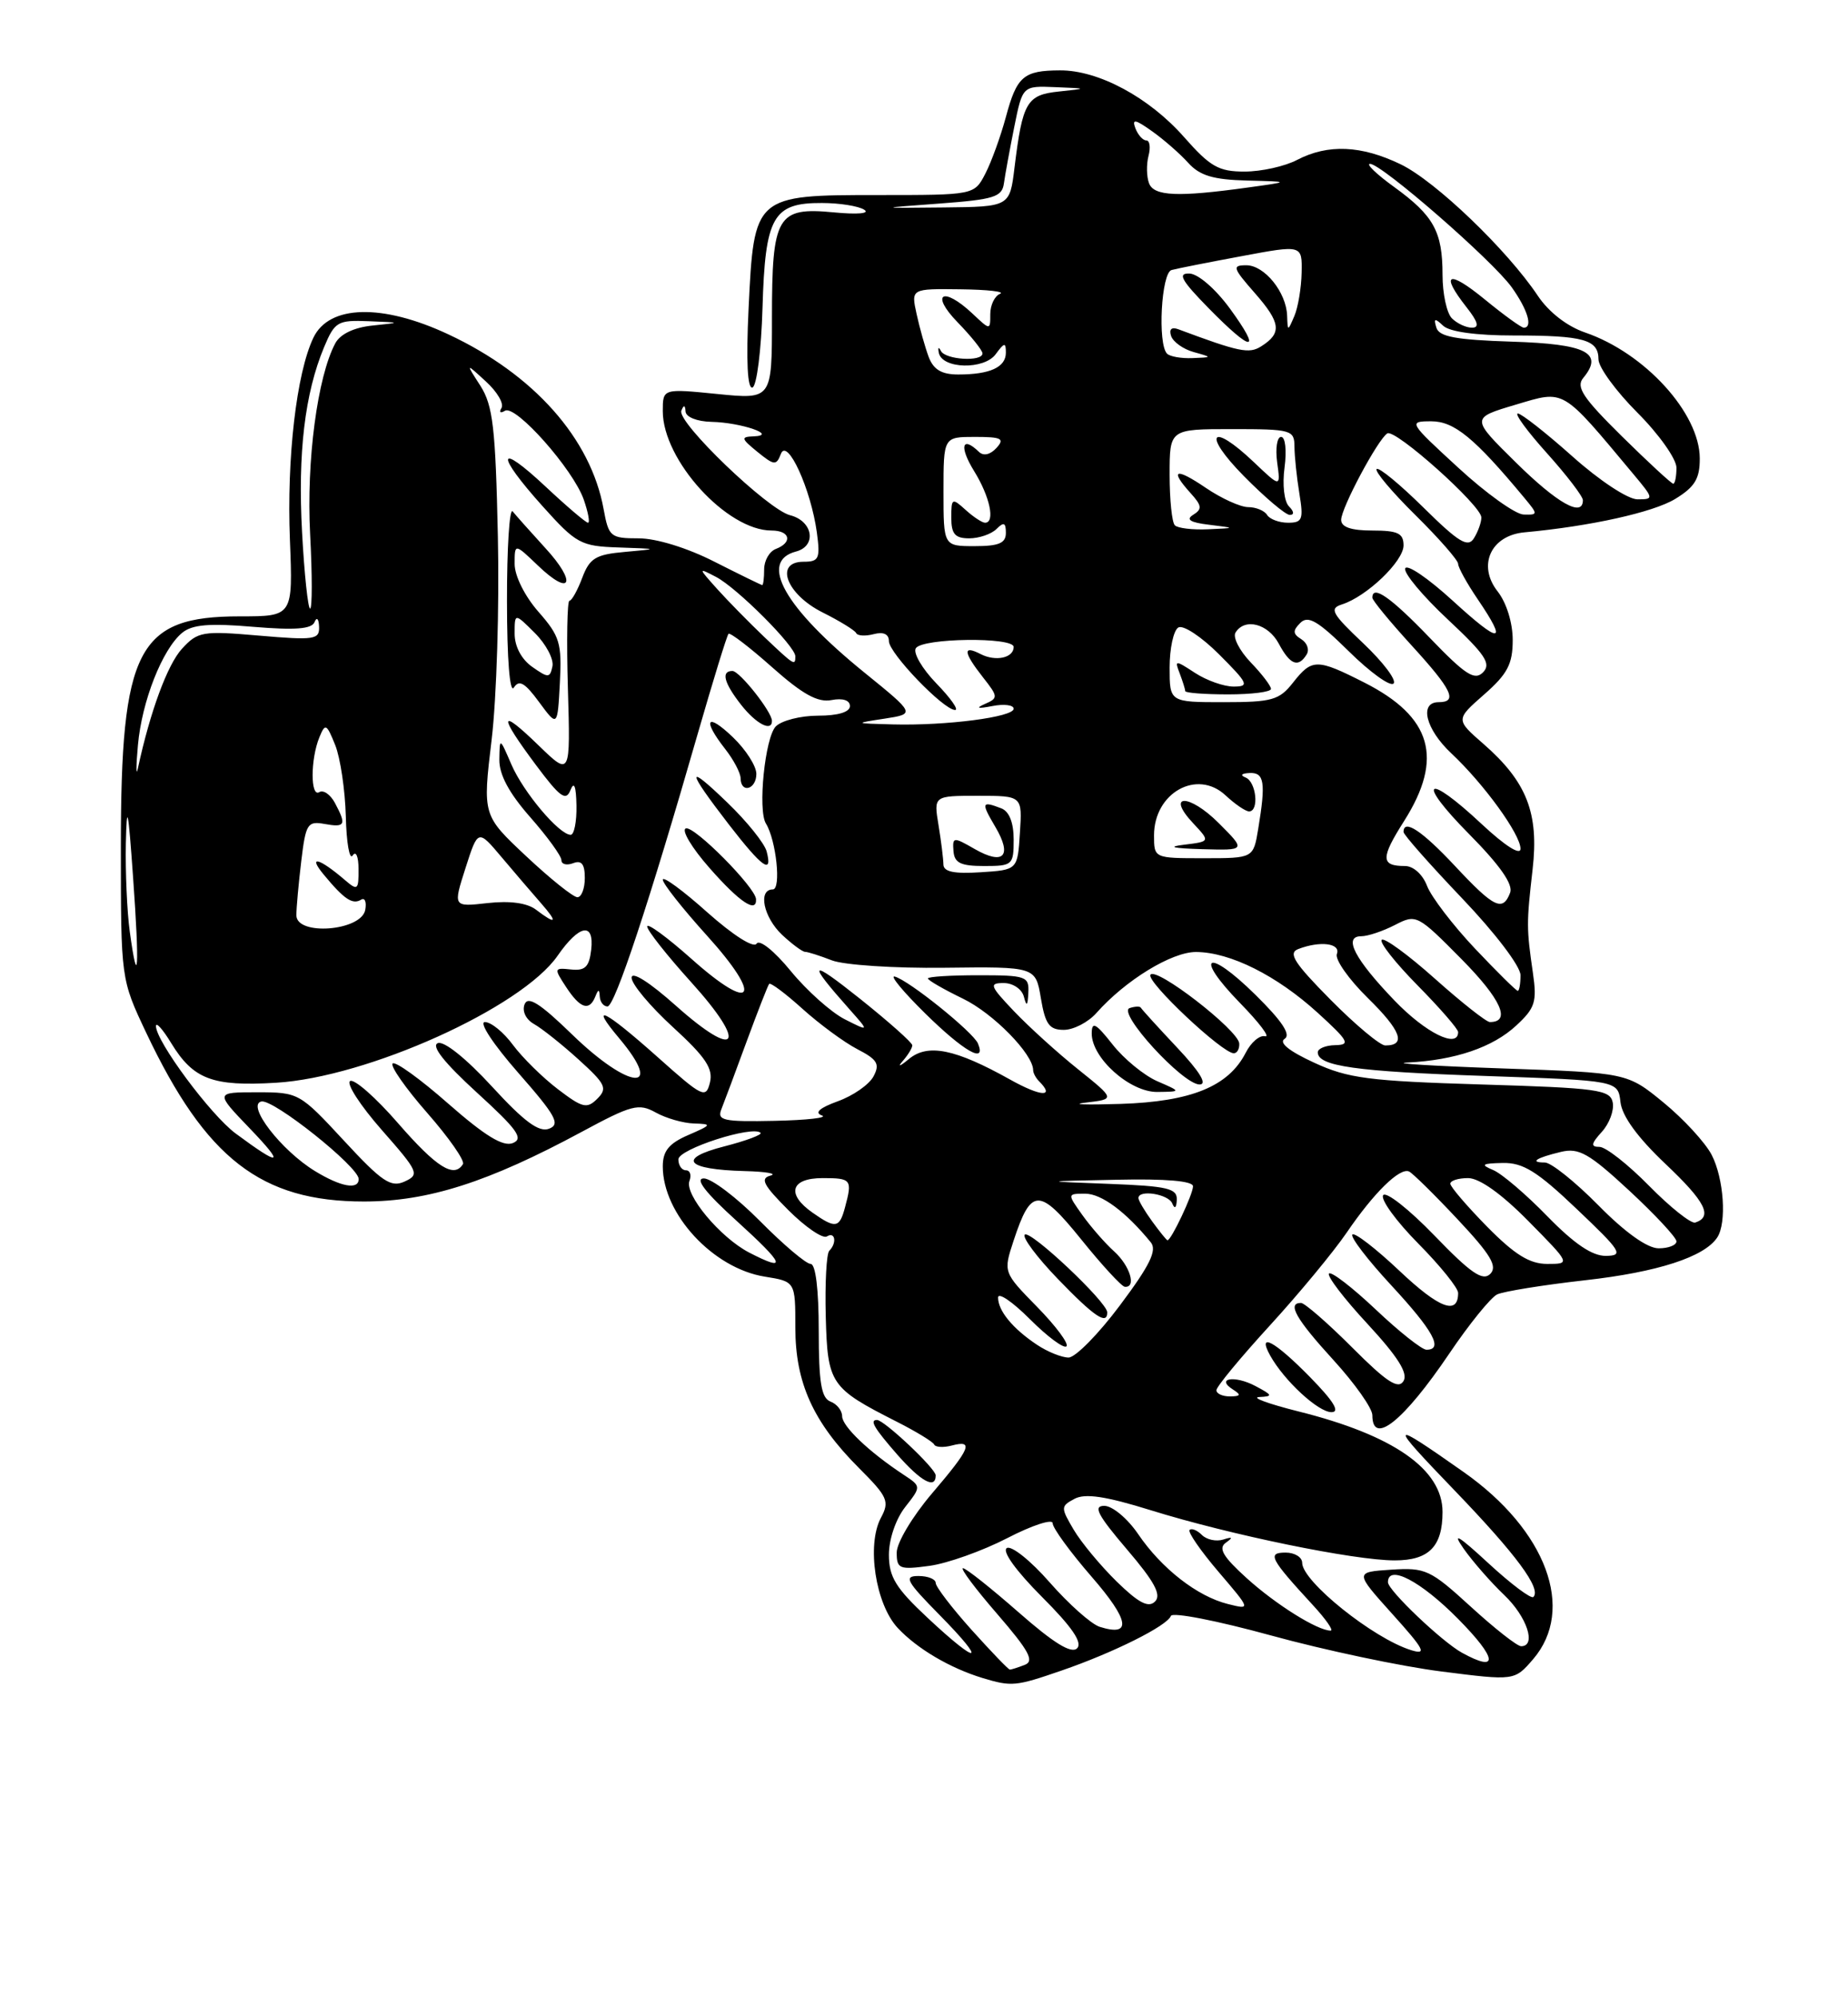 <?xml version="1.0" encoding="UTF-8" standalone="no"?>
<!DOCTYPE svg PUBLIC "-//W3C//DTD SVG 1.1//EN" "http://www.w3.org/Graphics/SVG/1.1/DTD/svg11.dtd" >
<svg xmlns="http://www.w3.org/2000/svg" xmlns:xlink="http://www.w3.org/1999/xlink" version="1.1" viewBox="0 0 237 256">
 <g >
 <path fill="currentColor"
d=" M 136.14 214.12 C 142.80 211.83 149.69 208.39 150.16 207.12 C 150.35 206.60 156.12 207.73 163.00 209.62 C 169.88 211.51 179.71 213.59 184.87 214.24 C 194.23 215.43 194.23 215.43 196.62 212.66 C 202.09 206.29 198.33 196.15 187.73 188.69 C 178.04 181.88 177.94 182.10 186.60 191.09 C 194.47 199.27 197.70 203.63 196.65 204.69 C 196.36 204.97 193.76 203.02 190.87 200.35 C 187.01 196.79 186.17 196.30 187.71 198.50 C 188.87 200.15 191.21 202.82 192.91 204.44 C 195.83 207.21 197.08 211.00 195.08 211.00 C 194.57 211.00 191.67 208.72 188.63 205.94 C 183.43 201.19 182.82 200.90 178.41 201.19 C 173.73 201.50 173.73 201.50 178.58 206.89 C 182.67 211.43 183.05 212.15 180.96 211.50 C 176.12 210.00 167.00 202.69 167.00 200.31 C 167.00 199.59 166.04 199.00 164.88 199.00 C 162.47 199.00 162.87 199.76 168.39 205.75 C 170.04 207.54 171.06 209.00 170.65 209.00 C 168.97 209.00 163.64 205.67 159.89 202.28 C 156.86 199.54 156.21 198.45 157.20 197.74 C 158.17 197.05 158.09 196.94 156.87 197.33 C 155.98 197.61 154.75 197.35 154.14 196.74 C 153.53 196.13 152.82 195.84 152.56 196.10 C 152.31 196.36 153.97 198.77 156.26 201.45 C 160.43 206.33 160.43 206.33 157.47 205.59 C 153.54 204.61 148.96 201.04 145.95 196.61 C 144.60 194.63 142.66 193.01 141.63 193.01 C 140.15 193.00 140.75 194.16 144.51 198.57 C 148.06 202.72 148.98 204.42 148.13 205.27 C 147.29 206.11 146.04 205.47 143.22 202.72 C 141.15 200.69 138.66 197.70 137.70 196.07 C 136.02 193.22 136.02 193.06 137.80 192.11 C 139.16 191.38 141.79 191.77 147.58 193.57 C 157.75 196.73 173.66 200.00 178.87 200.00 C 183.25 200.00 185.00 198.23 185.00 193.79 C 185.00 188.33 178.71 183.94 166.50 180.90 C 162.65 179.93 160.40 179.11 161.50 179.06 C 163.28 178.98 163.22 178.82 161.00 177.65 C 158.35 176.24 155.84 176.65 158.14 178.11 C 159.20 178.78 159.11 178.97 157.75 178.98 C 156.79 178.99 156.00 178.63 156.00 178.19 C 156.00 177.74 159.07 174.03 162.81 169.94 C 166.56 165.85 171.01 160.47 172.70 158.00 C 176.19 152.88 179.50 149.63 180.70 150.15 C 181.14 150.34 183.95 153.10 186.93 156.28 C 191.20 160.83 192.08 162.31 191.12 163.28 C 190.15 164.24 188.63 163.20 183.95 158.35 C 180.67 154.96 177.72 152.65 177.38 153.20 C 177.04 153.75 179.06 156.53 181.88 159.38 C 184.70 162.23 187.00 165.08 187.00 165.72 C 187.00 168.62 184.58 167.71 179.49 162.90 C 176.46 160.04 173.73 157.93 173.44 158.23 C 173.14 158.53 175.39 161.47 178.45 164.77 C 183.82 170.57 185.15 173.00 182.94 173.00 C 182.36 173.00 179.43 170.68 176.43 167.84 C 173.43 165.01 170.73 162.93 170.44 163.23 C 170.14 163.53 172.36 166.44 175.38 169.69 C 179.29 173.92 180.61 176.02 179.99 177.02 C 179.32 178.11 177.83 177.14 173.41 172.71 C 170.27 169.57 167.31 167.00 166.85 167.00 C 165.03 167.00 166.20 169.06 171.00 174.31 C 173.75 177.32 176.00 180.50 176.00 181.39 C 176.00 185.36 180.01 182.15 185.86 173.50 C 188.41 169.72 191.18 166.31 192.00 165.91 C 192.82 165.52 197.91 164.70 203.31 164.09 C 212.58 163.05 218.58 161.11 220.23 158.61 C 221.47 156.74 221.08 151.06 219.52 148.03 C 218.70 146.45 215.93 143.44 213.36 141.33 C 208.69 137.50 208.69 137.50 192.60 136.94 C 183.74 136.63 178.30 136.29 180.50 136.19 C 186.61 135.89 191.45 134.24 194.46 131.44 C 196.87 129.21 197.13 128.41 196.59 124.70 C 195.76 118.96 195.76 118.35 196.55 111.44 C 197.38 104.22 195.81 100.21 190.26 95.36 C 186.67 92.23 186.67 92.23 190.34 89.01 C 193.34 86.38 194.00 85.11 194.00 82.03 C 194.00 79.83 193.20 77.25 192.07 75.81 C 189.44 72.47 191.19 68.62 195.52 68.23 C 203.91 67.46 212.02 65.67 214.84 63.95 C 217.35 62.42 218.00 61.36 217.99 58.76 C 217.98 52.97 210.96 45.25 203.29 42.62 C 200.97 41.83 198.62 40.00 197.22 37.91 C 193.29 32.03 184.11 23.23 179.65 21.07 C 174.59 18.62 170.31 18.44 166.36 20.49 C 164.79 21.32 161.76 21.99 159.63 21.99 C 156.30 22.00 155.21 21.38 151.86 17.58 C 147.38 12.49 140.88 8.99 135.93 9.02 C 131.26 9.04 130.40 9.78 129.00 15.00 C 128.33 17.48 127.15 20.74 126.37 22.25 C 124.95 25.00 124.95 25.00 112.63 25.00 C 96.73 25.00 96.70 25.02 96.00 39.60 C 95.68 46.31 95.86 49.89 96.50 49.67 C 97.05 49.49 97.63 44.89 97.79 39.45 C 98.13 27.76 99.13 25.99 105.40 26.02 C 107.66 26.02 110.10 26.41 110.83 26.88 C 111.61 27.37 109.97 27.51 106.93 27.22 C 99.65 26.52 99.00 27.64 99.00 40.79 C 99.00 51.20 99.00 51.20 92.00 50.50 C 85.00 49.80 85.00 49.80 85.00 52.70 C 85.00 58.98 93.22 68.00 98.95 68.00 C 101.33 68.00 101.69 69.52 99.50 70.36 C 98.67 70.68 98.00 71.85 98.00 72.97 C 98.00 74.09 97.89 74.99 97.75 74.99 C 97.61 74.98 94.85 73.63 91.61 71.99 C 88.13 70.22 84.16 69.00 81.90 69.00 C 78.29 69.00 78.06 68.81 77.41 65.25 C 75.77 56.21 68.46 47.98 57.51 42.86 C 49.04 38.89 42.20 39.06 40.19 43.29 C 38.02 47.82 36.76 58.71 37.18 69.19 C 37.57 79.00 37.57 79.00 30.75 79.00 C 17.64 79.00 15.50 83.14 15.50 108.50 C 15.50 125.50 15.50 125.50 18.75 132.37 C 26.39 148.50 33.49 154.00 46.67 154.00 C 54.89 154.00 62.64 151.52 74.59 145.08 C 81.01 141.62 81.90 141.38 84.09 142.59 C 85.41 143.33 87.62 143.96 89.00 144.00 C 91.35 144.07 91.30 144.17 88.25 145.49 C 85.78 146.56 85.00 147.53 85.00 149.50 C 85.00 155.60 91.45 162.57 98.08 163.63 C 102.00 164.26 102.00 164.26 102.00 170.17 C 102.00 177.24 104.29 182.29 110.15 188.15 C 113.86 191.86 114.11 192.43 112.97 194.55 C 111.12 198.02 112.28 205.60 115.13 208.66 C 117.63 211.33 121.81 213.79 125.99 215.07 C 129.74 216.20 130.23 216.16 136.14 214.12 Z  M 168.00 176.50 C 163.47 171.88 161.18 170.65 162.90 173.75 C 164.69 176.96 169.06 181.00 170.75 181.00 C 171.90 181.00 171.04 179.60 168.00 176.50 Z  M 124.59 208.89 C 122.07 206.08 120.00 203.38 120.00 202.89 C 120.00 202.40 119.00 202.00 117.79 202.00 C 115.87 202.00 116.22 202.66 120.50 207.00 C 126.70 213.29 125.58 213.56 118.96 207.36 C 114.87 203.54 114.00 202.12 114.00 199.27 C 114.00 197.28 114.89 194.69 116.08 193.17 C 118.16 190.52 118.16 190.52 115.87 189.01 C 111.45 186.10 108.00 182.81 108.00 181.52 C 108.00 180.80 107.33 179.95 106.50 179.64 C 105.33 179.19 105.00 177.19 105.00 170.53 C 105.00 165.27 104.60 162.00 103.96 162.00 C 103.38 162.00 100.46 159.53 97.46 156.50 C 94.46 153.47 91.21 151.02 90.25 151.04 C 89.08 151.07 90.49 152.88 94.50 156.51 C 100.65 162.09 101.05 163.11 96.07 160.54 C 92.37 158.62 87.75 153.09 88.42 151.36 C 88.70 150.61 88.50 150.00 87.97 150.00 C 87.44 150.00 87.00 149.37 87.00 148.60 C 87.00 147.28 96.54 144.21 97.54 145.20 C 97.77 145.44 95.67 146.22 92.87 146.94 C 86.78 148.50 87.95 149.90 95.50 150.10 C 98.25 150.17 99.74 150.43 98.81 150.68 C 97.45 151.04 97.89 151.89 101.10 155.10 C 103.28 157.28 105.51 158.80 106.04 158.48 C 107.11 157.81 107.36 159.30 106.35 160.32 C 105.99 160.68 105.79 164.47 105.90 168.74 C 106.13 177.40 106.48 177.90 115.00 182.22 C 117.47 183.47 119.63 184.79 119.80 185.14 C 119.96 185.50 120.97 185.56 122.05 185.28 C 124.93 184.52 124.48 185.62 119.50 191.45 C 117.03 194.35 115.00 197.74 115.00 198.99 C 115.00 201.08 115.33 201.22 119.19 200.70 C 121.49 200.39 125.99 198.79 129.19 197.14 C 132.38 195.49 135.00 194.64 135.00 195.24 C 135.00 195.85 137.26 198.94 140.01 202.11 C 144.86 207.69 145.20 209.83 141.02 208.51 C 139.94 208.16 137.06 205.60 134.62 202.82 C 132.19 200.04 129.71 198.06 129.12 198.42 C 128.48 198.82 130.30 201.34 133.61 204.66 C 137.49 208.54 138.86 210.54 138.13 211.27 C 137.40 212.00 135.13 210.60 130.64 206.66 C 127.09 203.55 123.88 201.00 123.50 201.00 C 123.11 201.00 125.10 203.65 127.91 206.89 C 131.97 211.59 132.69 212.91 131.42 213.39 C 130.55 213.73 129.69 214.00 129.51 214.00 C 129.33 214.00 127.12 211.70 124.59 208.89 Z  M 120.00 189.10 C 120.00 188.23 113.39 182.00 112.47 182.00 C 111.48 182.00 112.11 183.05 115.10 186.47 C 118.13 189.91 120.00 190.92 120.00 189.10 Z  M 187.50 211.84 C 184.92 210.42 178.00 203.83 178.00 202.80 C 178.00 200.45 182.21 202.65 187.00 207.50 C 192.04 212.60 192.25 214.45 187.50 211.84 Z  M 132.97 172.35 C 129.88 170.29 128.00 168.01 128.00 166.31 C 128.00 165.59 129.84 166.84 132.08 169.08 C 134.33 171.33 136.44 172.89 136.77 172.56 C 137.10 172.23 135.41 169.96 133.02 167.52 C 128.66 163.07 128.66 163.07 129.99 159.02 C 132.24 152.20 133.27 152.18 138.67 158.87 C 141.33 162.17 143.84 164.89 144.25 164.93 C 145.78 165.07 144.93 162.25 142.89 160.40 C 141.73 159.36 139.90 157.26 138.82 155.75 C 136.86 153.00 136.86 153.00 139.19 153.00 C 141.26 153.00 144.39 155.32 147.59 159.24 C 148.41 160.25 147.48 162.17 143.65 167.28 C 140.89 170.98 137.91 174.00 137.04 174.00 C 136.16 174.00 134.33 173.26 132.97 172.35 Z  M 142.00 168.21 C 142.00 166.90 132.09 157.57 131.42 158.25 C 131.08 158.59 132.98 161.14 135.65 163.91 C 140.32 168.75 142.00 169.89 142.00 168.21 Z  M 190.71 157.22 C 188.12 154.58 186.00 152.11 186.00 151.72 C 186.00 151.32 187.03 151.00 188.28 151.00 C 189.73 151.00 192.57 153.02 196.00 156.50 C 201.43 162.00 201.43 162.00 198.43 162.00 C 196.17 162.00 194.26 160.82 190.71 157.22 Z  M 198.46 155.91 C 195.73 153.10 192.60 150.43 191.50 149.97 C 189.83 149.27 190.03 149.12 192.72 149.06 C 195.33 149.01 197.14 150.13 202.22 154.97 C 207.94 160.40 208.27 160.93 205.96 160.97 C 204.20 160.99 201.91 159.44 198.46 155.91 Z  M 205.00 154.50 C 202.01 151.47 198.92 149.00 198.12 149.00 C 196.09 149.00 197.00 148.40 200.19 147.64 C 202.48 147.09 203.78 147.82 208.94 152.60 C 212.27 155.69 215.00 158.62 215.00 159.11 C 215.00 159.60 213.97 160.00 212.72 160.00 C 211.27 160.00 208.43 157.98 205.00 154.50 Z  M 147.75 156.53 C 146.79 155.21 146.00 153.87 146.00 153.56 C 146.00 152.43 149.85 153.04 150.34 154.25 C 150.65 155.01 150.87 154.83 150.92 153.79 C 150.99 152.32 149.75 152.03 142.25 151.74 C 133.50 151.41 133.50 151.41 143.25 151.21 C 149.52 151.07 153.00 151.37 153.00 152.05 C 153.00 153.07 150.18 159.03 149.72 158.97 C 149.60 158.95 148.71 157.85 147.75 156.53 Z  M 104.22 155.44 C 100.80 153.05 101.39 151.00 105.50 151.00 C 109.19 151.00 109.33 151.18 108.37 154.75 C 107.66 157.42 107.16 157.50 104.22 155.44 Z  M 211.51 152.01 C 208.80 149.25 205.93 147.00 205.13 147.00 C 203.98 147.00 204.04 146.61 205.43 145.07 C 206.39 144.02 207.02 142.33 206.83 141.32 C 206.51 139.67 204.93 139.45 189.99 139.00 C 175.54 138.56 172.88 138.22 168.52 136.20 C 165.32 134.73 163.97 133.64 164.75 133.15 C 165.59 132.63 164.43 130.88 161.01 127.51 C 154.80 121.39 153.01 122.39 159.06 128.59 C 161.50 131.09 162.94 132.99 162.25 132.82 C 161.56 132.64 160.43 133.60 159.75 134.95 C 157.54 139.25 152.77 141.20 143.71 141.49 C 139.20 141.63 137.19 141.56 139.27 141.32 C 143.03 140.88 143.03 140.88 138.27 137.06 C 135.64 134.96 131.95 131.61 130.05 129.62 C 126.94 126.35 126.81 126.00 128.73 126.00 C 129.91 126.00 131.06 126.78 131.31 127.75 C 131.65 129.07 131.80 128.94 131.88 127.25 C 131.99 125.14 131.61 125.00 125.50 125.00 C 121.92 125.00 119.00 125.18 119.00 125.41 C 119.00 125.64 121.02 126.80 123.49 128.00 C 127.37 129.87 132.49 135.09 132.50 137.17 C 132.50 137.53 132.84 138.17 133.25 138.58 C 135.35 140.68 133.50 140.58 129.56 138.38 C 122.51 134.44 118.99 133.72 116.56 135.74 C 115.43 136.68 115.06 136.81 115.75 136.02 C 116.44 135.24 117.00 134.32 117.00 133.98 C 117.00 133.64 113.96 130.94 110.25 127.98 C 103.77 122.82 103.44 123.17 108.95 129.37 C 111.50 132.24 111.50 132.24 108.33 130.64 C 106.59 129.75 103.48 126.98 101.42 124.47 C 99.31 121.89 97.40 120.36 97.03 120.95 C 96.66 121.56 94.02 119.88 90.69 116.92 C 87.56 114.12 85.00 112.25 85.00 112.75 C 85.00 113.25 87.54 116.46 90.64 119.89 C 97.94 127.95 96.63 129.99 88.70 122.92 C 85.56 120.13 83.00 118.25 83.00 118.75 C 83.00 119.25 85.54 122.46 88.64 125.89 C 95.94 133.95 94.63 135.99 86.70 128.92 C 83.29 125.88 81.00 124.43 81.00 125.32 C 81.00 126.13 83.38 128.98 86.30 131.65 C 90.49 135.48 91.48 136.97 91.05 138.74 C 90.53 140.85 90.12 140.65 84.34 135.49 C 77.49 129.39 75.47 128.40 79.41 133.08 C 85.30 140.08 80.74 139.73 73.40 132.62 C 69.23 128.57 67.70 127.61 67.27 128.74 C 66.94 129.61 67.45 130.67 68.48 131.25 C 69.47 131.80 72.04 133.84 74.19 135.79 C 77.66 138.93 77.94 139.49 76.61 140.82 C 75.28 142.15 74.71 142.02 71.54 139.60 C 69.57 138.10 66.99 135.55 65.79 133.94 C 64.60 132.32 62.98 131.00 62.19 131.00 C 61.38 131.00 63.25 133.84 66.46 137.50 C 71.28 142.99 71.90 144.10 70.42 144.67 C 69.12 145.17 67.23 143.77 63.09 139.26 C 59.80 135.68 56.94 133.39 56.15 133.70 C 55.26 134.05 56.97 136.21 61.15 140.03 C 66.36 144.78 67.19 145.94 65.77 146.51 C 64.52 147.01 62.20 145.59 57.49 141.46 C 53.90 138.30 50.68 135.98 50.35 136.31 C 50.03 136.64 52.03 139.50 54.81 142.67 C 57.58 145.83 59.64 148.78 59.37 149.21 C 58.23 151.05 55.99 149.64 51.07 143.99 C 48.20 140.68 45.42 138.24 44.90 138.56 C 44.38 138.88 46.21 141.70 48.95 144.82 C 53.68 150.19 53.84 150.55 51.89 151.44 C 50.13 152.24 48.99 151.48 44.10 146.19 C 38.44 140.08 38.30 140.00 32.98 140.00 C 27.58 140.00 27.58 140.00 32.04 144.64 C 36.60 149.39 36.04 149.59 30.23 145.29 C 27.00 142.90 20.00 133.47 20.00 131.51 C 20.01 130.96 20.88 131.93 21.95 133.69 C 24.79 138.34 27.24 139.27 35.38 138.78 C 47.10 138.09 66.88 129.17 71.51 122.50 C 74.29 118.49 76.23 118.15 75.82 121.73 C 75.56 123.94 75.04 124.45 73.23 124.26 C 71.04 124.03 71.02 124.10 72.60 126.51 C 74.40 129.26 75.57 129.65 76.34 127.75 C 76.74 126.75 76.86 126.75 76.92 127.75 C 76.96 128.44 77.41 129.00 77.91 129.00 C 78.85 129.00 83.28 115.62 89.49 94.02 C 91.46 87.19 93.23 81.43 93.43 81.24 C 93.63 81.04 96.15 82.97 99.03 85.53 C 102.93 88.99 104.87 90.07 106.64 89.73 C 108.08 89.45 109.00 89.75 109.00 90.50 C 109.00 91.27 107.47 91.73 104.92 91.73 C 102.68 91.73 100.24 92.35 99.49 93.11 C 98.11 94.53 97.16 103.84 98.23 105.56 C 99.55 107.70 100.21 114.00 99.11 114.00 C 97.17 114.00 97.91 117.57 100.31 119.83 C 101.59 121.02 102.91 122.00 103.25 122.00 C 103.59 122.00 105.14 122.49 106.68 123.09 C 108.23 123.69 114.74 124.12 121.15 124.04 C 132.81 123.90 132.81 123.90 133.49 127.95 C 134.05 131.29 134.57 132.00 136.43 132.00 C 137.67 132.00 139.55 131.03 140.60 129.85 C 144.34 125.63 150.28 122.00 153.40 122.02 C 157.78 122.05 163.75 125.04 169.00 129.82 C 172.96 133.43 173.23 133.92 171.25 133.96 C 170.01 133.98 169.00 134.40 169.00 134.88 C 169.00 136.65 173.84 137.34 190.50 137.91 C 207.50 138.50 207.50 138.50 207.82 141.26 C 208.02 143.06 210.03 145.81 213.59 149.18 C 218.72 154.03 219.69 155.94 217.41 156.70 C 216.88 156.87 214.22 154.76 211.51 152.01 Z  M 148.41 138.58 C 146.72 137.84 144.13 135.72 142.68 133.87 C 140.53 131.14 140.02 130.87 140.01 132.45 C 139.99 135.61 144.92 140.01 148.44 139.96 C 151.50 139.92 151.50 139.92 148.41 138.58 Z  M 150.96 134.27 C 148.51 131.67 146.42 129.37 146.31 129.16 C 146.21 128.96 145.56 128.98 144.87 129.21 C 143.23 129.76 151.69 139.00 153.84 139.00 C 154.87 139.00 153.88 137.37 150.96 134.27 Z  M 125.42 133.75 C 124.81 132.29 116.56 125.65 114.75 125.17 C 114.06 124.98 115.83 127.12 118.68 129.92 C 123.62 134.77 126.53 136.43 125.42 133.75 Z  M 158.93 133.75 C 158.82 132.03 148.22 123.84 147.54 124.94 C 146.99 125.82 156.75 135.00 158.23 135.00 C 158.65 135.00 158.97 134.44 158.93 133.75 Z  M 96.96 115.25 C 96.88 113.73 89.03 105.82 87.96 106.18 C 87.35 106.38 88.72 108.68 91.01 111.27 C 94.84 115.63 97.06 117.11 96.96 115.25 Z  M 98.32 109.13 C 98.05 108.10 95.79 105.28 93.29 102.88 C 87.93 97.71 88.00 98.58 93.50 105.71 C 97.75 111.20 99.12 112.18 98.32 109.13 Z  M 97.00 99.19 C 97.00 98.19 95.65 96.08 94.00 94.50 C 90.63 91.27 90.02 92.19 93.00 96.00 C 94.08 97.38 94.97 99.06 94.98 99.75 C 95.01 101.75 97.00 101.19 97.00 99.19 Z  M 99.00 92.40 C 99.00 91.24 94.85 86.00 93.93 86.00 C 92.44 86.00 92.84 87.53 95.07 90.37 C 96.98 92.79 99.00 93.84 99.00 92.40 Z  M 40.41 150.11 C 36.06 147.46 31.55 141.61 33.52 141.18 C 35.06 140.84 46.00 149.56 46.00 151.12 C 46.00 152.54 43.72 152.13 40.41 150.11 Z  M 92.52 142.16 C 92.88 141.25 94.34 137.35 95.75 133.50 C 97.17 129.65 98.47 126.32 98.64 126.11 C 98.81 125.90 100.73 127.33 102.91 129.30 C 105.10 131.27 108.26 133.60 109.96 134.48 C 112.53 135.81 112.87 136.38 112.02 137.97 C 111.46 139.02 109.40 140.45 107.45 141.15 C 105.11 142.00 104.41 142.62 105.40 142.97 C 106.23 143.26 103.52 143.57 99.38 143.66 C 92.74 143.80 91.93 143.62 92.52 142.16 Z  M 170.64 128.14 C 165.96 123.41 165.16 122.15 166.50 121.64 C 169.31 120.56 171.97 120.90 171.45 122.27 C 171.18 122.97 172.97 125.52 175.44 127.94 C 179.69 132.11 180.38 134.00 177.66 134.00 C 176.99 134.00 173.83 131.36 170.64 128.14 Z  M 178.85 128.25 C 173.73 122.93 172.21 120.00 174.58 120.00 C 175.42 120.00 177.35 119.35 178.89 118.56 C 181.63 117.14 181.78 117.22 187.46 122.96 C 192.51 128.07 193.83 131.00 191.07 131.00 C 190.62 131.00 187.45 128.50 184.02 125.44 C 180.59 122.38 177.52 120.14 177.20 120.46 C 176.88 120.79 178.95 123.41 181.81 126.31 C 184.66 129.20 187.00 131.89 187.00 132.28 C 187.00 134.45 182.84 132.40 178.85 128.25 Z  M 189.14 121.56 C 186.31 118.56 183.56 114.96 183.02 113.56 C 182.46 112.08 181.26 111.00 180.19 111.00 C 177.06 111.00 177.04 110.00 180.08 105.22 C 185.17 97.18 183.64 91.88 174.96 87.48 C 168.88 84.40 168.26 84.40 165.82 87.50 C 164.06 89.74 163.13 90.00 156.93 90.00 C 150.00 90.00 150.00 90.00 150.00 85.56 C 150.00 83.12 150.50 80.81 151.11 80.43 C 151.72 80.05 154.07 81.60 156.34 83.87 C 160.09 87.62 160.26 88.00 158.20 88.00 C 156.95 88.00 154.73 87.21 153.26 86.25 C 150.70 84.58 150.62 84.58 151.30 86.33 C 151.68 87.34 152.00 88.35 152.00 88.58 C 152.00 88.81 154.47 89.00 157.50 89.00 C 160.53 89.00 163.00 88.69 163.00 88.30 C 163.00 87.92 161.83 86.38 160.39 84.89 C 158.96 83.39 158.08 81.68 158.45 81.08 C 159.63 79.16 162.62 79.93 164.00 82.50 C 165.45 85.22 166.50 85.62 167.57 83.89 C 167.95 83.28 167.64 82.40 166.89 81.93 C 165.79 81.25 165.77 80.83 166.76 79.84 C 167.76 78.84 169.01 79.57 172.98 83.48 C 175.72 86.18 178.30 88.04 178.72 87.61 C 179.14 87.19 177.39 84.88 174.84 82.46 C 170.79 78.63 170.44 78.00 172.10 77.47 C 175.28 76.46 180.00 71.94 180.00 69.91 C 180.00 68.35 179.27 68.00 176.00 68.00 C 173.27 68.00 172.00 67.56 172.00 66.63 C 172.00 65.11 176.71 56.30 177.92 55.55 C 178.93 54.92 190.00 64.82 189.98 66.33 C 189.98 66.97 189.54 68.17 189.02 69.00 C 188.25 70.23 187.06 69.50 182.56 65.06 C 179.53 62.07 176.82 59.84 176.55 60.12 C 176.27 60.39 178.51 63.05 181.52 66.02 C 184.54 69.00 187.00 71.81 187.00 72.27 C 187.00 72.73 188.12 74.76 189.50 76.79 C 193.43 82.57 192.47 82.63 186.29 76.98 C 183.15 74.11 180.42 72.25 180.21 72.86 C 180.01 73.46 182.47 76.40 185.68 79.40 C 190.49 83.90 191.27 85.07 190.20 86.17 C 189.12 87.27 187.94 86.51 183.36 81.75 C 178.37 76.56 176.00 74.90 176.00 76.61 C 176.00 76.95 178.25 79.68 181.00 82.69 C 186.24 88.42 186.99 90.00 184.50 90.00 C 181.97 90.00 182.83 93.47 186.13 96.56 C 190.32 100.49 195.00 106.95 195.00 108.79 C 195.00 109.68 193.02 108.42 190.04 105.64 C 182.84 98.90 181.52 99.95 188.42 106.92 C 192.36 110.90 194.08 113.36 193.67 114.42 C 192.72 116.90 191.61 116.36 186.60 111.00 C 182.36 106.47 180.00 104.91 180.00 106.64 C 180.00 106.99 183.38 110.81 187.50 115.13 C 191.74 119.57 195.00 123.85 195.00 124.99 C 195.00 126.10 194.84 127.00 194.65 127.00 C 194.45 127.00 191.97 124.55 189.14 121.56 Z  M 16.64 119.39 C 16.29 116.82 16.07 111.75 16.14 108.11 C 16.26 102.75 16.44 103.57 17.07 112.49 C 17.90 124.09 17.71 127.19 16.64 119.39 Z  M 38.01 117.31 C 38.01 116.31 38.30 113.18 38.64 110.34 C 39.21 105.58 39.44 105.21 41.63 105.61 C 44.28 106.09 44.46 105.73 42.95 102.91 C 42.37 101.83 41.47 101.21 40.95 101.53 C 39.80 102.24 39.81 97.30 40.96 94.50 C 41.71 92.66 41.88 92.74 42.99 95.50 C 43.65 97.15 44.26 101.27 44.35 104.65 C 44.43 108.04 44.83 110.29 45.23 109.65 C 45.65 109.01 45.98 109.78 45.98 111.40 C 46.00 114.08 45.86 114.19 44.25 112.81 C 40.94 109.97 39.42 109.56 41.50 112.08 C 44.12 115.25 45.21 115.99 46.30 115.32 C 46.79 115.01 47.03 115.60 46.84 116.63 C 46.32 119.34 38.00 119.98 38.01 117.31 Z  M 68.73 116.59 C 67.59 115.73 65.39 115.43 62.53 115.75 C 58.10 116.25 58.10 116.25 59.70 111.26 C 61.30 106.27 61.30 106.27 64.34 109.88 C 66.02 111.87 68.28 114.51 69.37 115.75 C 71.59 118.28 71.36 118.59 68.73 116.59 Z  M 67.49 109.75 C 61.89 104.50 61.89 104.50 63.05 94.81 C 63.69 89.48 64.05 77.76 63.85 68.76 C 63.55 54.81 63.22 51.98 61.61 49.45 C 59.71 46.50 59.71 46.50 62.32 48.90 C 63.76 50.21 64.66 51.74 64.31 52.30 C 63.97 52.85 64.17 53.01 64.76 52.65 C 66.11 51.81 73.51 60.15 74.87 64.05 C 75.43 65.67 75.68 67.00 75.41 67.00 C 75.14 67.00 72.68 64.91 69.96 62.36 C 63.73 56.53 63.50 58.11 69.59 64.89 C 73.91 69.70 74.49 70.01 79.34 70.17 C 84.50 70.35 84.50 70.35 80.14 70.74 C 76.39 71.07 75.62 71.54 74.67 74.06 C 74.06 75.68 73.32 77.00 73.03 77.00 C 72.74 77.00 72.65 82.06 72.83 88.25 C 73.16 99.50 73.16 99.50 69.08 95.55 C 64.00 90.62 63.87 91.54 68.73 98.05 C 71.82 102.19 72.58 102.74 73.16 101.27 C 73.63 100.09 73.88 100.75 73.93 103.25 C 73.97 105.31 73.63 107.00 73.19 107.00 C 71.72 107.00 67.14 101.57 65.59 98.00 C 64.08 94.50 64.08 94.50 64.04 97.35 C 64.01 99.28 65.28 101.65 68.00 104.74 C 70.20 107.24 72.00 109.72 72.00 110.25 C 72.00 110.78 72.67 110.95 73.50 110.64 C 74.58 110.22 75.00 110.75 75.00 112.53 C 75.00 113.89 74.57 115.00 74.05 115.00 C 73.52 115.00 70.57 112.64 67.49 109.75 Z  M 69.05 78.41 C 67.29 76.40 66.00 73.81 66.00 72.28 C 66.00 69.63 66.00 69.63 68.99 72.49 C 73.25 76.58 74.04 74.70 69.93 70.24 C 68.05 68.18 66.17 66.07 65.75 65.55 C 65.34 65.03 65.01 70.20 65.02 77.05 C 65.02 84.47 65.38 88.95 65.90 88.13 C 66.57 87.08 67.31 87.50 69.13 89.98 C 71.50 93.19 71.50 93.19 71.80 87.54 C 72.07 82.44 71.80 81.54 69.05 78.41 Z  M 120.99 110.80 C 120.98 110.09 120.70 107.81 120.36 105.75 C 119.74 102.00 119.74 102.00 125.42 102.00 C 131.11 102.00 131.11 102.00 130.80 106.75 C 130.50 111.50 130.50 111.50 125.75 111.80 C 122.36 112.02 121.00 111.74 120.99 110.80 Z  M 130.00 107.61 C 130.00 105.44 129.43 104.00 128.42 103.61 C 125.87 102.63 125.80 102.85 127.64 105.97 C 129.86 109.72 128.72 110.95 125.00 108.82 C 122.27 107.25 122.14 107.26 122.28 109.09 C 122.40 110.61 123.20 111.00 126.21 111.00 C 129.85 111.00 130.00 110.87 130.00 107.61 Z  M 148.00 107.07 C 148.00 101.62 153.51 98.53 157.17 101.94 C 158.38 103.07 159.74 104.00 160.19 104.00 C 161.50 104.00 161.12 100.21 159.75 99.66 C 159.00 99.36 159.20 99.13 160.25 99.08 C 162.15 98.99 162.35 100.28 161.36 106.25 C 160.74 110.00 160.74 110.00 154.37 110.00 C 148.00 110.00 148.00 110.00 148.00 107.07 Z  M 156.30 105.50 C 152.49 101.69 149.45 101.72 153.03 105.53 C 155.21 107.86 155.21 107.86 151.86 108.27 C 149.62 108.54 150.39 108.73 154.15 108.84 C 159.80 109.00 159.80 109.00 156.30 105.50 Z  M 17.69 95.50 C 18.19 89.88 20.82 83.21 23.36 81.11 C 24.64 80.05 26.86 79.86 32.45 80.34 C 37.86 80.79 39.98 80.63 40.34 79.73 C 40.62 79.04 40.88 79.30 40.92 80.32 C 40.99 81.98 40.34 82.08 33.25 81.47 C 25.97 80.84 25.37 80.94 23.34 83.15 C 21.48 85.17 19.25 91.21 17.68 98.50 C 17.44 99.60 17.44 98.25 17.69 95.50 Z  M 113.45 92.11 C 117.39 91.50 117.39 91.50 110.84 86.19 C 100.61 77.90 97.25 71.95 102.09 70.69 C 104.78 69.98 104.26 66.78 101.33 66.04 C 98.47 65.32 86.78 54.09 87.38 52.64 C 87.69 51.86 87.87 51.90 87.92 52.75 C 87.97 53.46 89.40 54.03 91.25 54.07 C 95.06 54.15 99.86 55.81 96.64 55.93 C 94.98 55.99 95.04 56.21 97.14 57.92 C 99.30 59.67 99.56 59.70 100.15 58.17 C 100.97 56.06 104.00 62.70 104.76 68.25 C 105.21 71.60 105.03 72.00 103.06 72.00 C 99.27 72.00 100.84 76.17 105.50 78.50 C 107.70 79.60 109.63 80.79 109.80 81.14 C 109.96 81.50 110.97 81.56 112.05 81.28 C 113.30 80.95 114.00 81.27 114.00 82.18 C 114.00 83.71 121.01 91.00 122.49 91.00 C 122.99 91.00 121.90 89.46 120.08 87.59 C 118.26 85.71 117.08 83.68 117.45 83.09 C 118.26 81.77 130.00 81.62 130.00 82.92 C 130.00 84.33 127.69 84.83 125.75 83.83 C 123.44 82.64 123.54 83.60 126.06 86.81 C 128.02 89.30 128.04 89.47 126.31 90.23 C 125.08 90.78 125.37 90.86 127.25 90.50 C 128.76 90.20 130.00 90.36 130.00 90.84 C 130.00 91.91 121.35 93.03 114.50 92.85 C 109.51 92.72 109.51 92.71 113.45 92.11 Z  M 98.00 81.63 C 96.08 79.80 93.38 77.05 92.00 75.52 C 89.51 72.74 89.51 72.74 91.82 73.94 C 94.52 75.34 102.00 82.83 102.00 84.12 C 102.00 85.38 101.87 85.30 98.00 81.63 Z  M 38.74 68.25 C 38.18 58.06 39.09 50.42 41.56 44.50 C 42.93 41.23 43.31 41.01 47.26 41.17 C 51.50 41.34 51.50 41.34 47.75 41.73 C 45.40 41.97 43.63 42.82 43.00 44.00 C 40.71 48.28 39.28 59.07 39.77 68.43 C 40.05 73.70 40.05 78.00 39.77 78.00 C 39.50 78.00 39.03 73.61 38.74 68.25 Z  M 121.00 63.00 C 121.00 56.00 121.00 56.00 125.04 56.00 C 128.46 56.00 128.88 56.22 127.79 57.42 C 127.00 58.28 126.13 58.48 125.55 57.92 C 123.36 55.80 122.99 57.24 124.92 60.37 C 126.96 63.66 127.66 67.00 126.33 67.00 C 125.96 67.00 124.83 66.26 123.83 65.35 C 122.10 63.78 122.00 63.84 122.00 66.35 C 122.00 68.45 122.48 69.00 124.30 69.00 C 125.56 69.00 127.14 68.46 127.80 67.80 C 128.73 66.87 129.00 66.98 129.00 68.30 C 129.00 69.62 128.10 70.00 125.00 70.00 C 121.00 70.00 121.00 70.00 121.00 63.00 Z  M 150.67 67.33 C 150.30 66.97 150.00 64.04 150.00 60.83 C 150.00 55.00 150.00 55.00 158.00 55.00 C 165.63 55.00 166.00 55.11 166.01 57.25 C 166.02 58.49 166.30 61.19 166.64 63.25 C 167.19 66.58 167.03 67.00 165.19 67.00 C 164.05 67.00 162.84 66.55 162.50 66.00 C 162.16 65.45 161.07 65.00 160.08 65.00 C 159.09 65.00 156.64 63.89 154.64 62.53 C 150.74 59.88 149.94 60.17 152.71 63.23 C 154.14 64.81 154.19 65.26 153.03 65.98 C 152.04 66.59 152.63 66.97 155.07 67.26 C 158.50 67.68 158.50 67.68 154.92 67.84 C 152.95 67.93 151.03 67.70 150.67 67.33 Z  M 165.31 64.91 C 164.69 64.29 164.44 62.12 164.74 59.91 C 165.03 57.72 164.84 56.00 164.30 56.00 C 163.78 56.00 163.55 57.46 163.79 59.25 C 164.24 62.50 164.24 62.50 160.82 59.25 C 155.29 53.99 154.12 55.54 159.50 61.00 C 162.21 63.75 164.87 66.00 165.41 66.00 C 166.00 66.00 165.96 65.56 165.31 64.91 Z  M 187.02 59.95 C 180.64 54.09 180.59 54.00 183.57 54.00 C 186.50 54.00 189.12 56.15 195.44 63.75 C 197.27 65.95 197.27 66.00 195.40 65.95 C 194.36 65.93 190.58 63.23 187.02 59.95 Z  M 194.42 59.29 C 188.62 53.58 188.62 53.58 194.38 51.87 C 200.74 49.98 200.19 49.66 209.46 60.75 C 212.11 63.92 212.13 64.00 210.00 64.00 C 208.77 64.00 205.13 61.60 201.66 58.50 C 198.27 55.48 195.12 53.01 194.66 53.00 C 194.19 53.00 195.88 55.30 198.41 58.11 C 200.93 60.92 203.00 63.62 203.00 64.11 C 203.00 66.36 199.74 64.53 194.42 59.29 Z  M 208.02 55.94 C 203.02 51.01 202.08 49.61 203.04 48.45 C 205.71 45.23 203.46 44.09 193.88 43.79 C 186.73 43.56 184.56 43.16 184.21 42.00 C 183.84 40.79 184.01 40.74 185.08 41.75 C 185.90 42.53 189.32 43.00 194.12 43.00 C 203.10 43.00 205.00 43.53 205.00 46.06 C 205.00 47.07 207.25 50.15 210.00 52.90 C 212.75 55.65 215.00 58.83 215.00 59.95 C 215.00 61.08 214.81 62.00 214.59 62.00 C 214.36 62.00 211.40 59.27 208.02 55.94 Z  M 119.10 45.75 C 118.64 44.51 117.94 42.04 117.55 40.25 C 116.84 37.00 116.84 37.00 123.17 37.08 C 126.65 37.12 128.94 37.38 128.25 37.66 C 127.56 37.94 127.00 39.11 127.00 40.26 C 127.00 42.35 127.00 42.35 124.69 40.17 C 120.92 36.64 119.25 37.64 122.80 41.30 C 124.56 43.11 126.00 44.91 126.00 45.30 C 126.00 46.40 121.22 46.12 120.66 44.97 C 120.38 44.41 120.26 44.52 120.40 45.22 C 120.81 47.30 126.22 47.43 127.70 45.39 C 128.81 43.88 129.00 43.86 129.00 45.20 C 129.00 47.07 126.97 48.00 122.89 48.00 C 120.76 48.00 119.72 47.38 119.10 45.75 Z  M 149.67 45.33 C 148.44 44.10 148.93 34.95 150.25 34.61 C 150.94 34.42 154.99 33.62 159.25 32.83 C 167.00 31.38 167.00 31.38 166.93 34.94 C 166.89 36.90 166.47 39.40 166.00 40.50 C 165.15 42.49 165.14 42.49 165.07 40.47 C 164.97 37.46 162.17 34.00 159.84 34.00 C 157.98 34.00 158.09 34.33 160.95 37.59 C 164.27 41.38 164.43 42.70 161.73 44.40 C 160.18 45.38 158.91 45.11 151.11 42.20 C 150.25 41.88 149.90 42.20 150.19 43.06 C 150.44 43.82 151.74 44.75 153.07 45.12 C 155.50 45.80 155.50 45.80 152.92 45.90 C 151.50 45.96 150.03 45.70 149.67 45.33 Z  M 157.74 39.56 C 155.88 37.02 153.66 35.10 152.54 35.06 C 150.99 35.01 151.49 35.92 155.00 39.50 C 160.63 45.24 161.90 45.27 157.74 39.56 Z  M 186.20 40.80 C 185.54 40.14 185.00 37.64 185.00 35.23 C 185.00 29.69 183.88 27.65 178.80 23.97 C 176.54 22.34 175.15 21.00 175.70 21.00 C 177.19 21.00 191.44 33.41 193.88 36.83 C 195.93 39.71 196.61 42.00 195.42 42.00 C 195.10 42.00 192.85 40.37 190.42 38.38 C 185.73 34.54 184.64 35.00 188.07 39.37 C 189.56 41.26 189.76 42.00 188.77 42.00 C 188.02 42.00 186.86 41.46 186.20 40.80 Z  M 120.49 26.09 C 127.49 25.57 128.51 25.25 128.75 23.50 C 128.90 22.40 129.50 19.14 130.08 16.25 C 131.14 11.00 131.14 11.00 135.32 11.17 C 139.50 11.34 139.50 11.34 135.80 11.73 C 131.68 12.16 131.14 13.08 130.11 21.46 C 129.50 26.50 129.50 26.50 121.00 26.59 C 112.50 26.68 112.50 26.68 120.49 26.09 Z  M 147.36 23.49 C 147.04 22.65 147.01 21.08 147.29 19.99 C 147.58 18.89 147.45 18.00 147.01 18.00 C 146.57 18.00 145.94 17.30 145.61 16.44 C 145.14 15.20 145.59 15.28 147.76 16.83 C 149.27 17.90 151.36 19.73 152.40 20.89 C 153.87 22.51 155.60 23.03 159.90 23.14 C 165.50 23.28 165.50 23.28 160.00 24.04 C 151.04 25.28 147.99 25.15 147.36 23.49 Z  M 68.25 85.47 C 66.87 84.50 66.00 82.85 66.00 81.22 C 66.00 78.55 66.00 78.55 68.60 81.14 C 70.03 82.57 71.04 84.49 70.85 85.40 C 70.53 86.92 70.31 86.92 68.25 85.47 Z "/>
</g>
</svg>